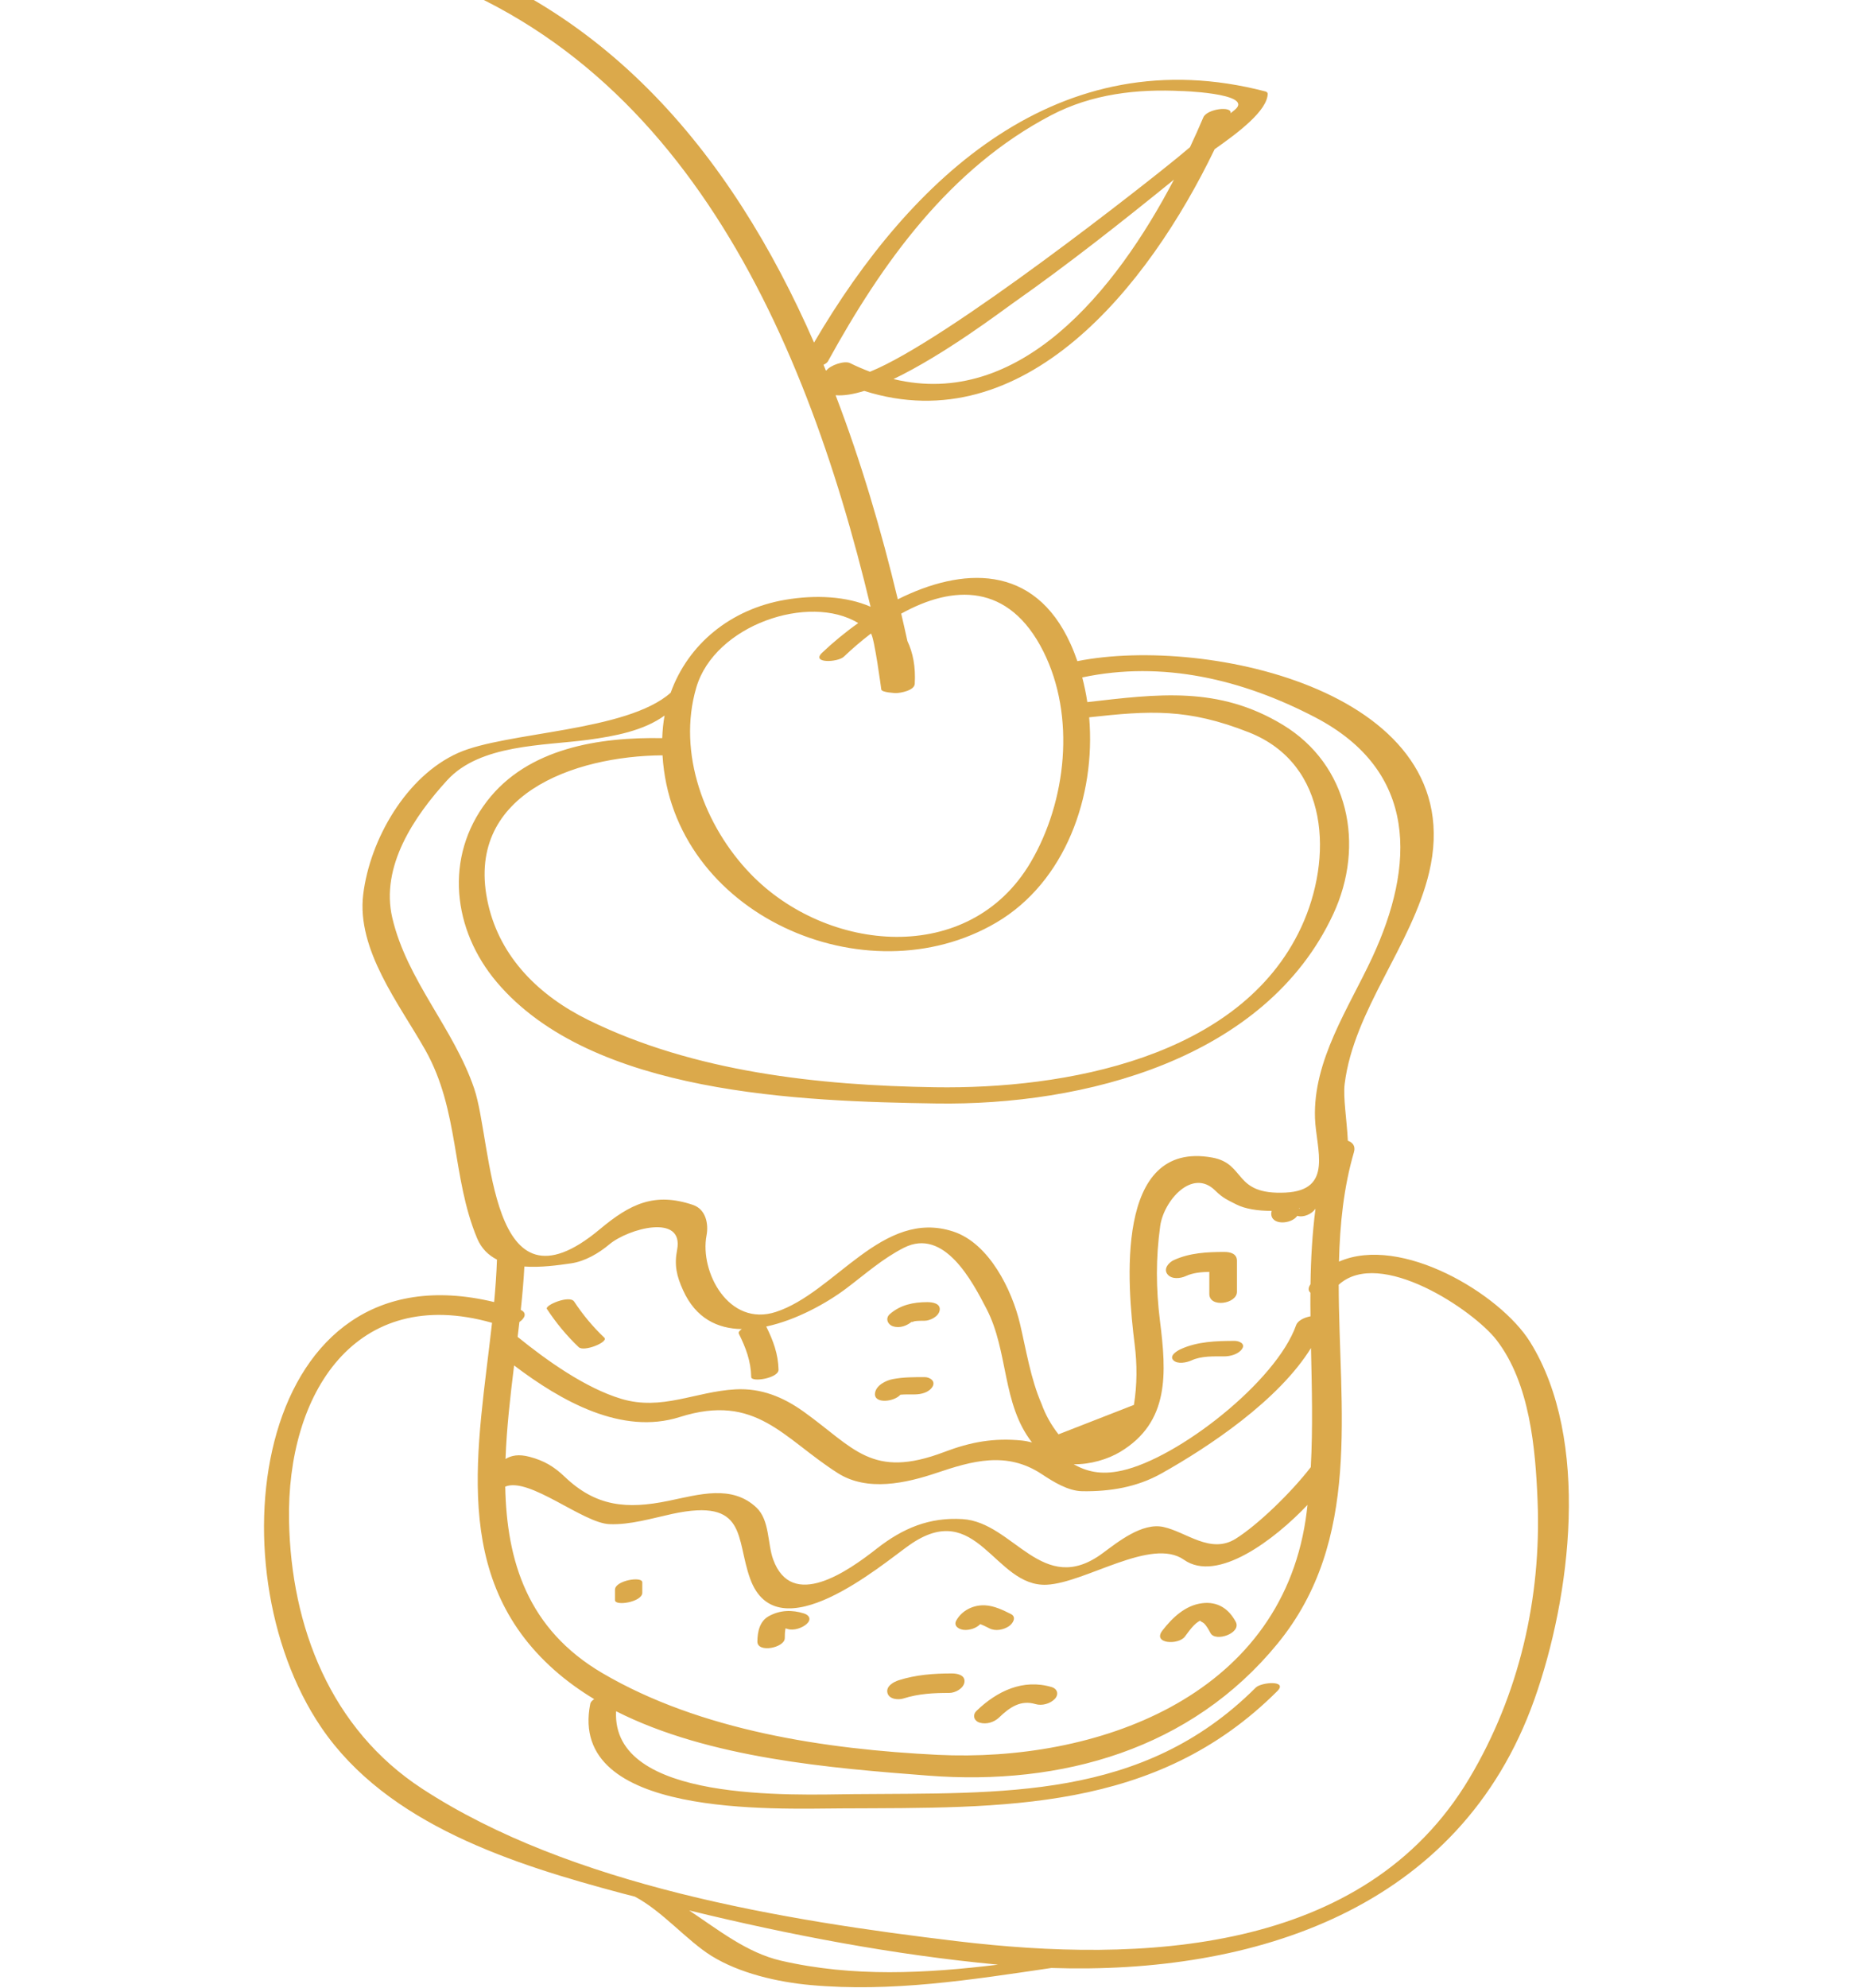 <?xml version="1.0" encoding="utf-8"?>
<!-- Generator: Adobe Illustrator 16.0.4, SVG Export Plug-In . SVG Version: 6.00 Build 0)  -->
<!DOCTYPE svg PUBLIC "-//W3C//DTD SVG 1.1//EN" "http://www.w3.org/Graphics/SVG/1.1/DTD/svg11.dtd">
<svg version="1.1" id="Layer_1" xmlns="http://www.w3.org/2000/svg" xmlns:xlink="http://www.w3.org/1999/xlink" x="0px" y="0px"
	 width="90.304px" height="96.367px" viewBox="0 0 90.304 96.367" enable-background="new 0 0 90.304 96.367" xml:space="preserve">
<path fill="#DBA94B" d="M74.203,65.047c-1.445-2.316-6.251-5.21-9.265-3.887c0.045-1.817,0.228-3.599,0.726-5.306
	c0.088-0.297-0.067-0.477-0.295-0.553c-0.052-1.036-0.236-2.108-0.155-2.754c0.444-3.587,3.25-6.702,4.096-10.249
	c2.079-8.732-10.76-11.506-17.059-10.247c-0.096-0.279-0.203-0.554-0.323-0.82c-1.774-3.942-5.292-3.726-8.386-2.178
	c-0.795-3.316-1.778-6.665-3.016-9.893c0.397,0.031,0.87-0.048,1.388-0.21c7.744,2.452,13.763-5.015,16.995-11.718
	c1.15-0.806,2.573-1.877,2.573-2.703c-0.022-0.053-0.062-0.087-0.122-0.099C51.398,1.842,44.182,8.583,39.48,16.608
	C35.451,7.403,29.072-0.409,18.559-2.938c-0.553-0.133-1.571,0.681-0.77,0.874C32.602,1.5,38.964,15.788,42.222,29.414
	c-1.176-0.514-2.676-0.584-4.12-0.341c-2.678,0.452-4.732,2.16-5.576,4.509c-2.139,1.899-7.979,1.885-10.304,2.917
	c-2.531,1.126-4.282,4.21-4.606,6.854c-0.333,2.695,1.763,5.34,3.003,7.536c1.671,2.955,1.276,6.159,2.523,9.147
	c0.207,0.492,0.548,0.815,0.96,1.027c-0.023,0.678-0.073,1.365-0.137,2.057c-11.583-2.792-13.728,12.763-8.384,20.621
	c3.21,4.723,9.361,6.647,14.583,8.041c0.208,0.056,0.417,0.107,0.625,0.161c1.344,0.71,2.516,2.125,3.711,2.87
	c1.374,0.854,3.232,1.274,4.812,1.417c3.94,0.358,7.795-0.257,11.677-0.828c9.819,0.322,19.805-2.829,23.424-13.012
	C76.178,77.431,77.155,69.784,74.203,65.047z M43.333,18.376c2.458-1.176,5.233-3.285,5.785-3.674
	c2.686-1.888,5.267-3.925,7.817-5.994C54.089,14.144,49.422,19.849,43.333,18.376z M40.083,17.955
	c-0.011,0.003-0.021,0.003-0.03,0.006c-0.039-0.093-0.076-0.184-0.113-0.277c0.096-0.048,0.177-0.102,0.214-0.168
	c2.625-4.774,5.896-9.355,10.832-11.933c1.972-1.031,4.168-1.281,6.349-1.167c-0.32-0.016,3.521,0.08,2.566,0.895
	c-0.072,0.062-0.146,0.12-0.22,0.181c0.083-0.37-1.146-0.218-1.323,0.201c-0.197,0.467-0.415,0.952-0.645,1.442
	c-0.206,0.172-0.412,0.348-0.622,0.519C55.866,8.662,45.97,16.5,42.192,18.021c-0.32-0.122-0.64-0.256-0.965-0.418
	C40.954,17.467,40.269,17.706,40.083,17.955z M33.768,33.333c0.891-3.041,5.479-4.578,7.854-3.128
	c-0.638,0.452-1.23,0.943-1.75,1.438c-0.553,0.524,0.757,0.473,1.055,0.19c0.416-0.396,0.856-0.773,1.312-1.121
	c0.166,0.177,0.501,2.705,0.501,2.705c0,0.155,0.702,0.182,0.702,0.182c0.226,0,0.904-0.123,0.922-0.448
	c0.048-0.829-0.088-1.512-0.356-2.074c-0.096-0.442-0.198-0.886-0.301-1.33c2.513-1.393,5.223-1.501,6.897,1.839
	c1.57,3.13,1.119,7.261-0.616,10.212c-2.983,5.074-9.898,4.387-13.584,0.568C34.157,40.039,32.839,36.501,33.768,33.333z
	 M48.33,44.717c3.331-1.963,4.821-6.115,4.493-9.944c2.939-0.324,4.777-0.444,7.751,0.731c3.915,1.548,4.079,6.125,2.529,9.454
	c-2.959,6.354-11.529,7.845-17.75,7.749c-5.65-0.088-11.688-0.737-16.816-3.258c-2.359-1.16-4.264-3.001-4.861-5.612
	c-1.212-5.3,4.15-7.189,8.455-7.221C32.594,44.323,41.993,48.454,48.33,44.717z M22.996,52.765c-0.996-2.922-3.248-5.217-3.968-8.26
	c-0.592-2.508,1.071-4.944,2.662-6.684c1.6-1.748,4.663-1.665,6.836-1.958c1.298-0.176,2.686-0.438,3.705-1.175
	c-0.066,0.354-0.101,0.72-0.114,1.095c-3.033-0.057-6.519,0.473-8.5,3.058c-2.083,2.716-1.666,6.24,0.477,8.772
	c4.617,5.456,14.787,5.779,21.312,5.88c7.135,0.11,15.969-2.121,19.253-9.177c1.564-3.36,0.748-7.243-2.441-9.177
	c-3.13-1.897-6.067-1.492-9.485-1.103c-0.061-0.404-0.143-0.804-0.246-1.196c3.898-0.829,7.777,0.096,11.299,1.935
	c5.006,2.614,4.84,7.184,2.76,11.652c-1.138,2.445-2.869,4.972-2.771,7.781c0.053,1.5,0.913,3.492-1.429,3.605
	c-2.561,0.123-1.897-1.398-3.555-1.698c-4.765-0.863-4.116,6.222-3.763,9.049c0.125,0.989,0.122,1.96-0.035,2.942
	c-1.218,0.476-2.437,0.95-3.657,1.426c-0.354-0.449-0.629-0.941-0.824-1.478c-0.526-1.215-0.741-2.589-1.042-3.874
	c-0.387-1.64-1.494-3.906-3.236-4.478c-3.434-1.128-5.723,2.957-8.604,3.896c-2.283,0.745-3.705-1.939-3.364-3.711
	c0.106-0.557-0.033-1.266-0.659-1.477c-1.863-0.627-3.043-0.052-4.519,1.182C23.66,64.13,23.903,55.431,22.996,52.765z
	 M59.931,74.593c-1.22,0.765-2.396-0.328-3.507-0.57c-1.034-0.225-2.208,0.727-2.957,1.279c-2.917,2.151-4.3-1.506-6.785-1.66
	c-1.604-0.098-2.89,0.436-4.157,1.429c-1.413,1.108-4.127,3.018-5.029,0.523c-0.277-0.763-0.165-1.897-0.806-2.507
	c-1.189-1.128-2.788-0.636-4.261-0.332c-2.034,0.422-3.527,0.278-5.033-1.158c-0.529-0.506-1.011-0.789-1.71-0.974
	c-0.528-0.14-0.883-0.071-1.169,0.105c0.054-1.496,0.23-3.026,0.416-4.535c2.295,1.738,5.229,3.391,8.033,2.501
	c3.715-1.179,5.02,1.04,7.672,2.722c1.43,0.907,3.307,0.484,4.784-0.013c1.709-0.574,3.393-1.07,5.097,0.056
	c0.559,0.368,1.271,0.821,1.974,0.831c1.346,0.02,2.651-0.196,3.838-0.862c2.306-1.293,5.675-3.539,7.25-6.079
	c0.042,1.934,0.094,3.869-0.01,5.774C62.622,72.356,61.007,73.917,59.931,74.593z M63.412,72.953
	c-0.026,0.235-0.053,0.474-0.09,0.71c-1.311,8.672-10.221,11.779-17.851,11.406c-5.445-0.269-11.499-1.172-16.25-3.957
	c-3.635-2.13-4.646-5.431-4.718-9.045c1.16-0.484,3.762,1.765,5.048,1.819c1,0.044,2.076-0.285,3.051-0.496
	c3.66-0.788,3.071,1.183,3.778,3.139c1.319,3.65,6.378-0.676,7.707-1.616c3.312-2.346,4.125,2.044,6.687,1.91
	c1.882-0.099,5.071-2.321,6.646-1.21C59.036,76.751,61.813,74.642,63.412,72.953z M25.256,63.501c0.077-0.717,0.14-1.42,0.175-2.104
	c0.785,0.056,1.617-0.059,2.265-0.153c0.674-0.098,1.343-0.489,1.855-0.92c0.913-0.767,3.628-1.517,3.288,0.262
	c-0.145,0.747-0.026,1.268,0.29,1.964c0.617,1.365,1.674,1.861,2.848,1.88c-0.114,0.076-0.176,0.156-0.145,0.222
	c0.338,0.678,0.586,1.335,0.601,2.103c0.006,0.271,1.333,0.055,1.325-0.355c-0.016-0.764-0.261-1.417-0.597-2.094
	c1.467-0.313,2.955-1.146,3.893-1.855c0.908-0.685,1.761-1.446,2.783-1.963c1.962-0.997,3.329,1.652,4.009,2.963
	c1.072,2.067,0.739,4.592,2.204,6.474c-0.156-0.04-0.315-0.073-0.49-0.092c-1.352-0.136-2.487,0.069-3.764,0.555
	c-3.524,1.338-4.378-0.208-6.815-1.951c-0.994-0.712-2.062-1.153-3.313-1.085c-1.939,0.105-3.569,1.051-5.536,0.46
	c-1.73-0.519-3.611-1.854-5.028-3.004c0.03-0.241,0.058-0.481,0.086-0.72C25.451,63.905,25.574,63.65,25.256,63.501z M63.557,62.255
	c-0.13,0.187-0.107,0.324-0.004,0.413c-0.003,0.38-0.002,0.761,0.004,1.143c-0.305,0.057-0.619,0.208-0.698,0.431
	c-0.964,2.726-5.709,6.442-8.449,7.048c-1.06,0.236-1.742,0.023-2.341-0.307c0.809,0.015,1.667-0.245,2.258-0.6
	c2.408-1.446,2.247-3.82,1.929-6.355c-0.195-1.563-0.204-3.04,0.013-4.599c0.17-1.216,1.553-2.823,2.67-1.712
	c0.358,0.355,0.585,0.449,1.028,0.674c0.422,0.214,1.043,0.311,1.707,0.309c-0.005,0.041-0.02,0.078-0.02,0.119
	c-0.016,0.599,0.976,0.533,1.262,0.122c0.312,0.096,0.714-0.097,0.883-0.345C63.644,59.801,63.574,61.022,63.557,62.255z
	 M63.001,58.604c0.001-0.014,0.003-0.029,0.003-0.042c0.007-0.001,0.015-0.001,0.021-0.003
	C63.019,58.573,63.016,58.587,63.001,58.604z M37.878,95.048c-1.659-0.384-3.034-1.492-4.455-2.436
	c4.911,1.197,9.913,2.15,14.932,2.624c0.017,0.003,0.032,0.003,0.049,0.005C44.899,95.667,41.376,95.855,37.878,95.048z
	 M71.26,86.208c-5.113,8.58-16.013,8.95-24.824,7.898c-8.428-1.005-18.766-2.694-25.965-7.397
	c-4.437-2.896-6.354-7.843-6.453-12.979c-0.12-6.193,3.234-11.478,9.845-9.604c-0.665,6.023-2.078,12.334,3.041,16.85
	c0.589,0.52,1.232,0.98,1.914,1.394c-0.097,0.062-0.173,0.137-0.19,0.222c-1.114,5.542,8.958,5.089,12.21,5.074
	c7.808-0.039,15.213,0.201,21.109-5.686c0.532-0.532-0.771-0.442-1.048-0.167c-5.504,5.493-12.33,5.091-19.529,5.162
	c-2.89,0.029-11.718,0.425-11.491-4.019c4.53,2.293,10.468,2.761,15.147,3.122c6.466,0.5,12.742-1.274,16.938-6.405
	c4.103-5.016,2.972-11.339,2.961-17.392c1.997-1.819,6.543,1.237,7.657,2.683c1.617,2.099,1.887,5.261,1.988,7.792
	C74.759,77.469,73.679,82.153,71.26,86.208z M29.826,77.062v0.507c0,0.309,1.324,0.089,1.324-0.356v-0.506
	C31.15,76.399,29.826,76.618,29.826,77.062z M38.999,78.218c-0.586-0.187-1.168-0.172-1.715,0.13
	c-0.446,0.248-0.546,0.758-0.552,1.224c-0.008,0.58,1.321,0.307,1.328-0.154c0.001-0.153,0.003-0.325,0.038-0.481
	c0.034,0.01,0.067,0.021,0.097,0.03c0.296,0.095,0.718-0.046,0.937-0.251C39.353,78.509,39.26,78.302,38.999,78.218z M46.167,81.124
	c-0.886,0-1.732,0.061-2.583,0.33c-0.249,0.081-0.631,0.293-0.543,0.618c0.082,0.312,0.53,0.344,0.779,0.264
	c0.738-0.233,1.453-0.268,2.221-0.268c0.286,0,0.692-0.215,0.734-0.525C46.82,81.198,46.417,81.123,46.167,81.124z M51.001,81.784
	c-1.383-0.41-2.647,0.194-3.639,1.151c-0.217,0.211-0.121,0.494,0.154,0.575c0.323,0.097,0.7-0.021,0.938-0.25
	c0.511-0.493,1.043-0.865,1.765-0.65c0.312,0.093,0.712-0.015,0.937-0.251C51.36,82.144,51.288,81.867,51.001,81.784z
	 M47.987,78.939c0.294,0.148,0.68,0.072,0.944-0.104c0.188-0.127,0.389-0.445,0.097-0.591c-0.399-0.199-0.806-0.399-1.26-0.423
	c-0.557-0.025-1.108,0.241-1.386,0.729c-0.16,0.279,0.135,0.446,0.379,0.463c0.259,0.018,0.587-0.078,0.779-0.28
	C47.695,78.789,47.843,78.868,47.987,78.939z M56.376,79.043c-0.5,0.646,0.765,0.713,1.084,0.301
	c0.187-0.242,0.471-0.678,0.771-0.786c-0.072,0.025,0.091,0.074,0.154,0.131c0.14,0.133,0.232,0.312,0.324,0.48
	c0.238,0.445,1.52,0.005,1.221-0.552c-0.345-0.64-0.883-0.989-1.625-0.898C57.49,77.817,56.856,78.421,56.376,79.043z
	 M43.314,64.297c0.336,0.105,0.684-0.03,0.936-0.251c-0.115,0.102,0.055,0.008,0.12,0c0.155-0.02,0.311-0.02,0.467-0.02
	c0.275,0,0.692-0.207,0.736-0.511c0.051-0.338-0.367-0.391-0.601-0.391c-0.67,0-1.301,0.128-1.818,0.581
	C42.921,63.911,43.05,64.214,43.314,64.297z M43.669,67.611c0.228-0.019,0.459-0.014,0.688-0.014c0.31,0,0.699-0.09,0.87-0.378
	c0.158-0.271-0.133-0.46-0.378-0.46c-0.518,0-1.03-0.002-1.542,0.095c-0.337,0.062-0.832,0.304-0.872,0.695
	C42.386,68.062,43.354,67.966,43.669,67.611z M29.309,64.848c-0.554-0.529-1.042-1.111-1.462-1.75
	c-0.221-0.337-1.439,0.179-1.324,0.354c0.443,0.675,0.956,1.295,1.541,1.853C28.32,65.551,29.526,65.057,29.309,64.848z
	 M57.511,61.86c0.347-0.161,0.745-0.195,1.139-0.204v1.069c0,0.692,1.341,0.487,1.341-0.103v-1.501c0-0.347-0.319-0.43-0.61-0.43
	c-0.836,0-1.682,0.042-2.452,0.395c-0.238,0.108-0.515,0.413-0.315,0.678C56.815,62.032,57.247,61.981,57.511,61.86z M59.879,65.002
	c-0.888,0.002-1.804,0.028-2.622,0.403c-0.154,0.071-0.567,0.31-0.354,0.533c0.201,0.21,0.649,0.116,0.876,0.013
	c0.486-0.223,1.059-0.197,1.584-0.197c0.299,0,0.693-0.098,0.874-0.362C60.416,65.133,60.087,65.002,59.879,65.002z"/>
</svg>
